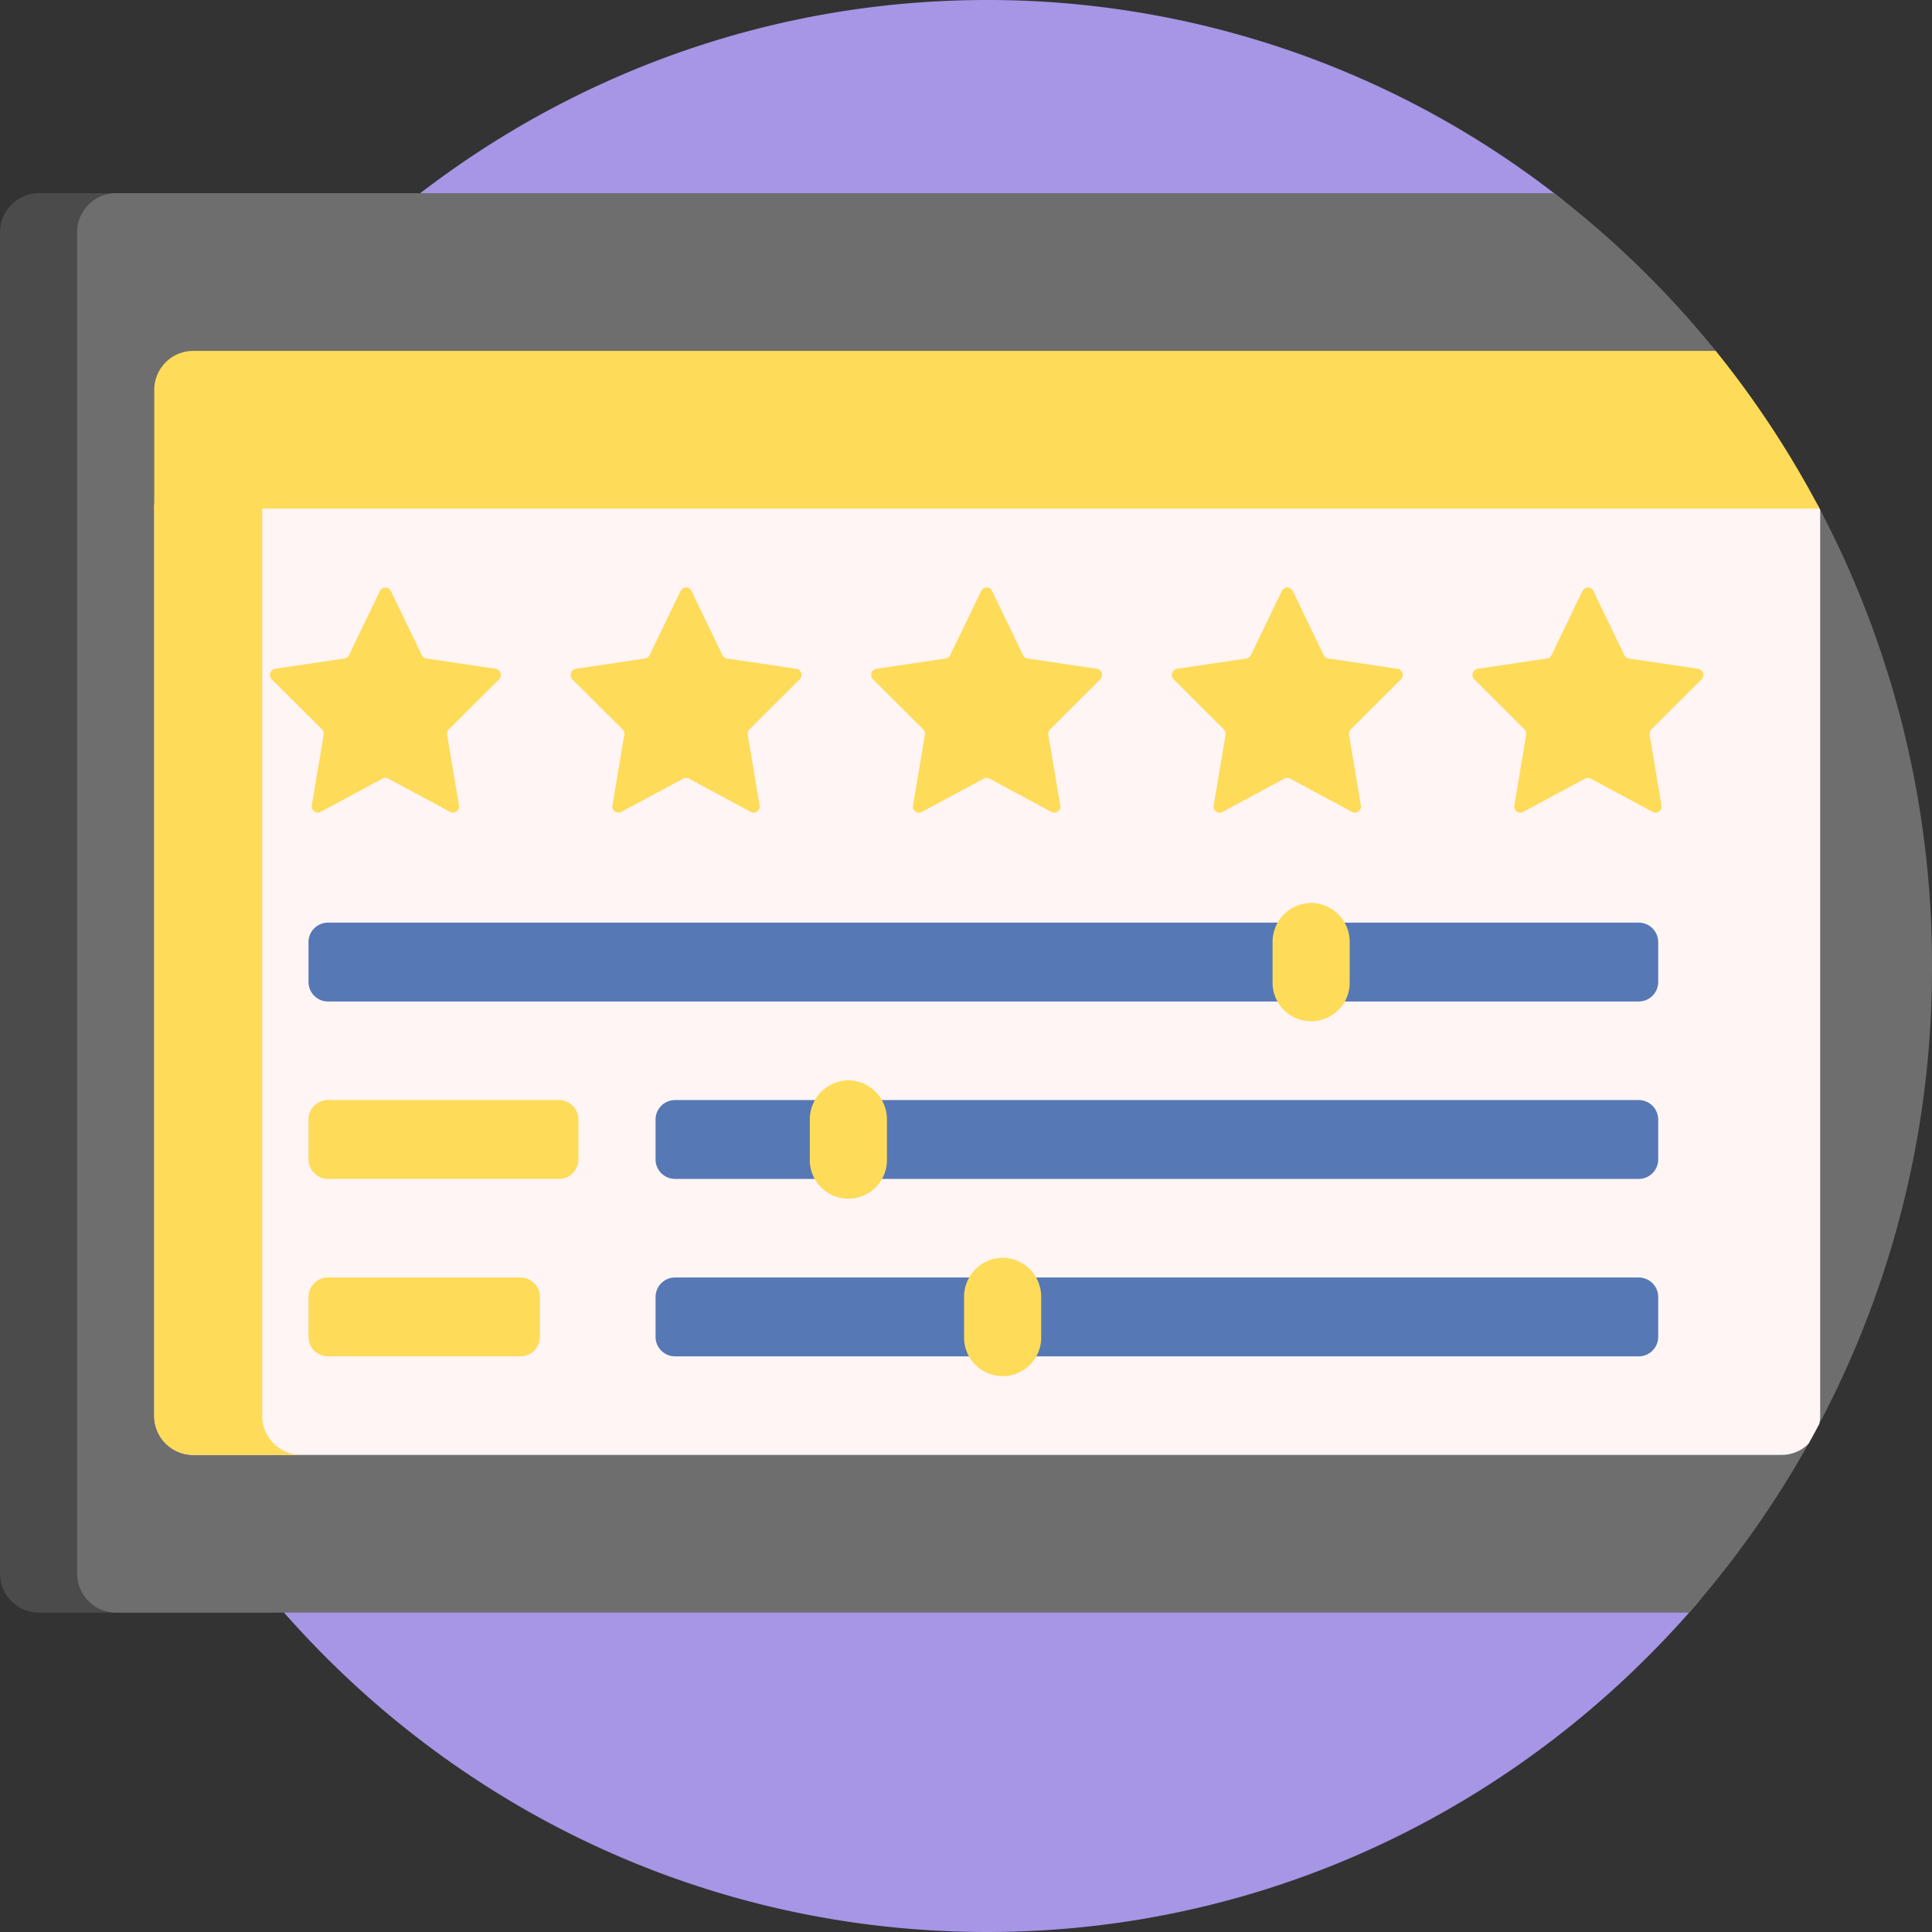<svg xmlns="http://www.w3.org/2000/svg" width="350" height="350" viewBox="0 0 350 350">
  <rect x="0" y="0" width="350" height="350" fill="#333333" stroke="none"/>
  <g id="rating" transform="translate(0 -5.5)">
    <path id="Path_4593" data-name="Path 4593" d="M311.882,281.109a12.789,12.789,0,0,1-1.179,14.937c-31.727,36.871-78.387,59.981-130.315,59.445C86.1,354.516,10.8,276.53,11,180.12,11.2,83.646,87.754,5.5,182.158,5.5A168,168,0,0,1,286.3,41.628a6.072,6.072,0,0,1,1.988,6.656,291.012,291.012,0,0,0-14.15,90.55C274.141,192.7,288.275,242.174,311.882,281.109Z" transform="translate(-3.315)" fill="#a795e6"/>
    <path id="Path_4594" data-name="Path 4594" d="M48.9,311.642H6.986A7.066,7.066,0,0,1,0,304.5V61.643A7.066,7.066,0,0,1,6.986,54.5H48.9a7.066,7.066,0,0,1,6.986,7.143V304.5A7.066,7.066,0,0,1,48.9,311.642Z" transform="translate(0 -14)" fill="#4b4b4b"/>
    <path id="Path_4595" data-name="Path 4595" d="M356.028,194.5a176.558,176.558,0,0,1-44.01,117.143H26.986A7.066,7.066,0,0,1,20,304.5V61.643A7.066,7.066,0,0,1,26.986,54.5H287.575a173.888,173.888,0,0,1,29.273,28.571c3.7,4.574.316,9.343,3.551,14.29,3.015,4.611,12.68,9.377,15.264,14.283A177.31,177.31,0,0,1,356.028,194.5Z" transform="translate(-6.028 -14)" fill="#6e6e6e"/>
    <path id="Path_4596" data-name="Path 4596" d="M341.8,131.856V295.928a7.282,7.282,0,0,1-.167,1.538q-.947,1.795-1.935,3.564a6.882,6.882,0,0,1-4.884,2.04H46.986A7.066,7.066,0,0,1,40,295.927V131.642a7.066,7.066,0,0,1,6.986-7.143H322.879C330.072,133.4,336.416,121.608,341.8,131.856Z" transform="translate(-12.056 -34)" fill="#fff5f5"/>
    <path id="Path_4597" data-name="Path 4597" d="M66.547,303.071H46.986A7.066,7.066,0,0,1,40,295.928V131.643a7.066,7.066,0,0,1,6.986-7.143H66.547a7.066,7.066,0,0,0-6.986,7.143V295.928A7.066,7.066,0,0,0,66.547,303.071Z" transform="translate(-12.056 -34)" fill="#fedb59"/>
    <path id="Path_4598" data-name="Path 4598" d="M341.686,123.071H40V101.643A7.066,7.066,0,0,1,46.986,94.5H322.879A175.616,175.616,0,0,1,341.686,123.071Z" transform="translate(-12.056 -25.429)" fill="#fedb59"/>
    <path id="Path_4599" data-name="Path 4599" d="M423.333,171.148a1.131,1.131,0,0,0-.609-1.917l-12.548-1.864a1.1,1.1,0,0,1-.828-.615l-5.611-11.625a1.089,1.089,0,0,0-1.971,0l-5.611,11.625a1.1,1.1,0,0,1-.828.615l-12.548,1.864a1.131,1.131,0,0,0-.609,1.917l9.08,9.049a1.14,1.14,0,0,1,.316,1l-2.143,12.777a1.1,1.1,0,0,0,1.595,1.185l11.223-6.033a1.077,1.077,0,0,1,1.023,0l11.223,6.033a1.1,1.1,0,0,0,1.595-1.185l-2.143-12.777a1.141,1.141,0,0,1,.316-1Z" transform="translate(-115.085 -42.572)" fill="#fedb59"/>
    <path id="Path_4600" data-name="Path 4600" d="M321.018,253.786H83.493A3.533,3.533,0,0,1,80,250.214v-7.143a3.533,3.533,0,0,1,3.493-3.571H321.018a3.533,3.533,0,0,1,3.493,3.571v7.143A3.533,3.533,0,0,1,321.018,253.786Zm3.493,28.571v-7.143a3.533,3.533,0,0,0-3.493-3.571H146.367a3.533,3.533,0,0,0-3.493,3.571v7.143a3.533,3.533,0,0,0,3.493,3.571H321.018A3.533,3.533,0,0,0,324.511,282.357Zm0,32.143v-7.143a3.533,3.533,0,0,0-3.493-3.571H146.367a3.533,3.533,0,0,0-3.493,3.571V314.5a3.533,3.533,0,0,0,3.493,3.571H321.018A3.533,3.533,0,0,0,324.511,314.5Z" transform="translate(-24.112 -66.857)" fill="#5678b5"/>
    <path id="Path_4601" data-name="Path 4601" d="M214.393,156.862l-9.08,9.049a1.138,1.138,0,0,0-.316,1l2.143,12.777a1.1,1.1,0,0,1-1.595,1.185l-11.223-6.033a1.077,1.077,0,0,0-1.023,0l-11.223,6.033a1.1,1.1,0,0,1-1.595-1.185l2.143-12.777a1.139,1.139,0,0,0-.316-1l-9.08-9.049a1.131,1.131,0,0,1,.609-1.917l12.548-1.864a1.1,1.1,0,0,0,.828-.615l5.611-11.625a1.089,1.089,0,0,1,1.971,0l5.611,11.625a1.1,1.1,0,0,0,.828.615l12.548,1.864A1.131,1.131,0,0,1,214.393,156.862Zm-55.072-1.917-12.548-1.864a1.1,1.1,0,0,1-.828-.615l-5.611-11.625a1.089,1.089,0,0,0-1.971,0l-5.611,11.625a1.1,1.1,0,0,1-.828.615l-12.548,1.864a1.131,1.131,0,0,0-.609,1.917l9.08,9.049a1.14,1.14,0,0,1,.316,1l-2.143,12.777a1.1,1.1,0,0,0,1.595,1.185l11.223-6.033a1.077,1.077,0,0,1,1.023,0l11.223,6.033a1.1,1.1,0,0,0,1.595-1.185l-2.143-12.777a1.139,1.139,0,0,1,.316-1l9.08-9.049A1.131,1.131,0,0,0,159.322,154.945ZM73.7,166.906l-2.143,12.777a1.1,1.1,0,0,0,1.595,1.185l11.223-6.033a1.077,1.077,0,0,1,1.023,0l11.223,6.033a1.1,1.1,0,0,0,1.595-1.185l-2.143-12.777a1.139,1.139,0,0,1,.316-.995l9.08-9.049a1.131,1.131,0,0,0-.609-1.917L92.312,153.08a1.1,1.1,0,0,1-.828-.615L85.873,140.84a1.089,1.089,0,0,0-1.971,0l-5.611,11.625a1.1,1.1,0,0,1-.828.615l-12.548,1.864a1.131,1.131,0,0,0-.609,1.917l9.08,9.049A1.142,1.142,0,0,1,73.7,166.906Zm195.155-10.044a1.131,1.131,0,0,0-.609-1.917L255.7,153.081a1.1,1.1,0,0,1-.828-.615l-5.611-11.625a1.089,1.089,0,0,0-1.971,0l-5.611,11.625a1.1,1.1,0,0,1-.828.615L228.3,154.945a1.131,1.131,0,0,0-.609,1.917l9.08,9.049a1.14,1.14,0,0,1,.316,1l-2.143,12.777a1.1,1.1,0,0,0,1.595,1.185l11.223-6.033a1.077,1.077,0,0,1,1.023,0l11.223,6.033a1.1,1.1,0,0,0,1.595-1.185l-2.143-12.777a1.141,1.141,0,0,1,.316-1ZM116.367,233.071H74.451a3.533,3.533,0,0,0-3.493,3.571v7.143a3.533,3.533,0,0,0,3.493,3.571h41.916a3.533,3.533,0,0,0,3.493-3.571v-7.143A3.533,3.533,0,0,0,116.367,233.071Zm-6.986,32.143H74.451a3.533,3.533,0,0,0-3.493,3.571v7.143a3.533,3.533,0,0,0,3.493,3.571h34.93a3.533,3.533,0,0,0,3.493-3.571v-7.143A3.533,3.533,0,0,0,109.381,265.214Zm87.325-3.571a7.066,7.066,0,0,0-6.986,7.143v7.143a6.988,6.988,0,1,0,13.972,0v-7.143A7.066,7.066,0,0,0,196.707,261.643ZM168.762,229.5a7.066,7.066,0,0,0-6.986,7.143v7.143a6.988,6.988,0,1,0,13.972,0v-7.143A7.066,7.066,0,0,0,168.762,229.5Zm83.832-32.143a7.066,7.066,0,0,0-6.986,7.143v7.143a6.988,6.988,0,1,0,13.972,0V204.5A7.066,7.066,0,0,0,252.595,197.357ZM77.944,118.786a7.145,7.145,0,1,0-6.986-7.143A7.066,7.066,0,0,0,77.944,118.786Zm20.958,0a7.145,7.145,0,1,0-6.986-7.143A7.066,7.066,0,0,0,98.9,118.786ZM56.986,104.5a7.145,7.145,0,1,0,6.986,7.143A7.066,7.066,0,0,0,56.986,104.5Z" transform="translate(-15.07 -28.286)" fill="#fedb59"/>
  </g>
</svg>
